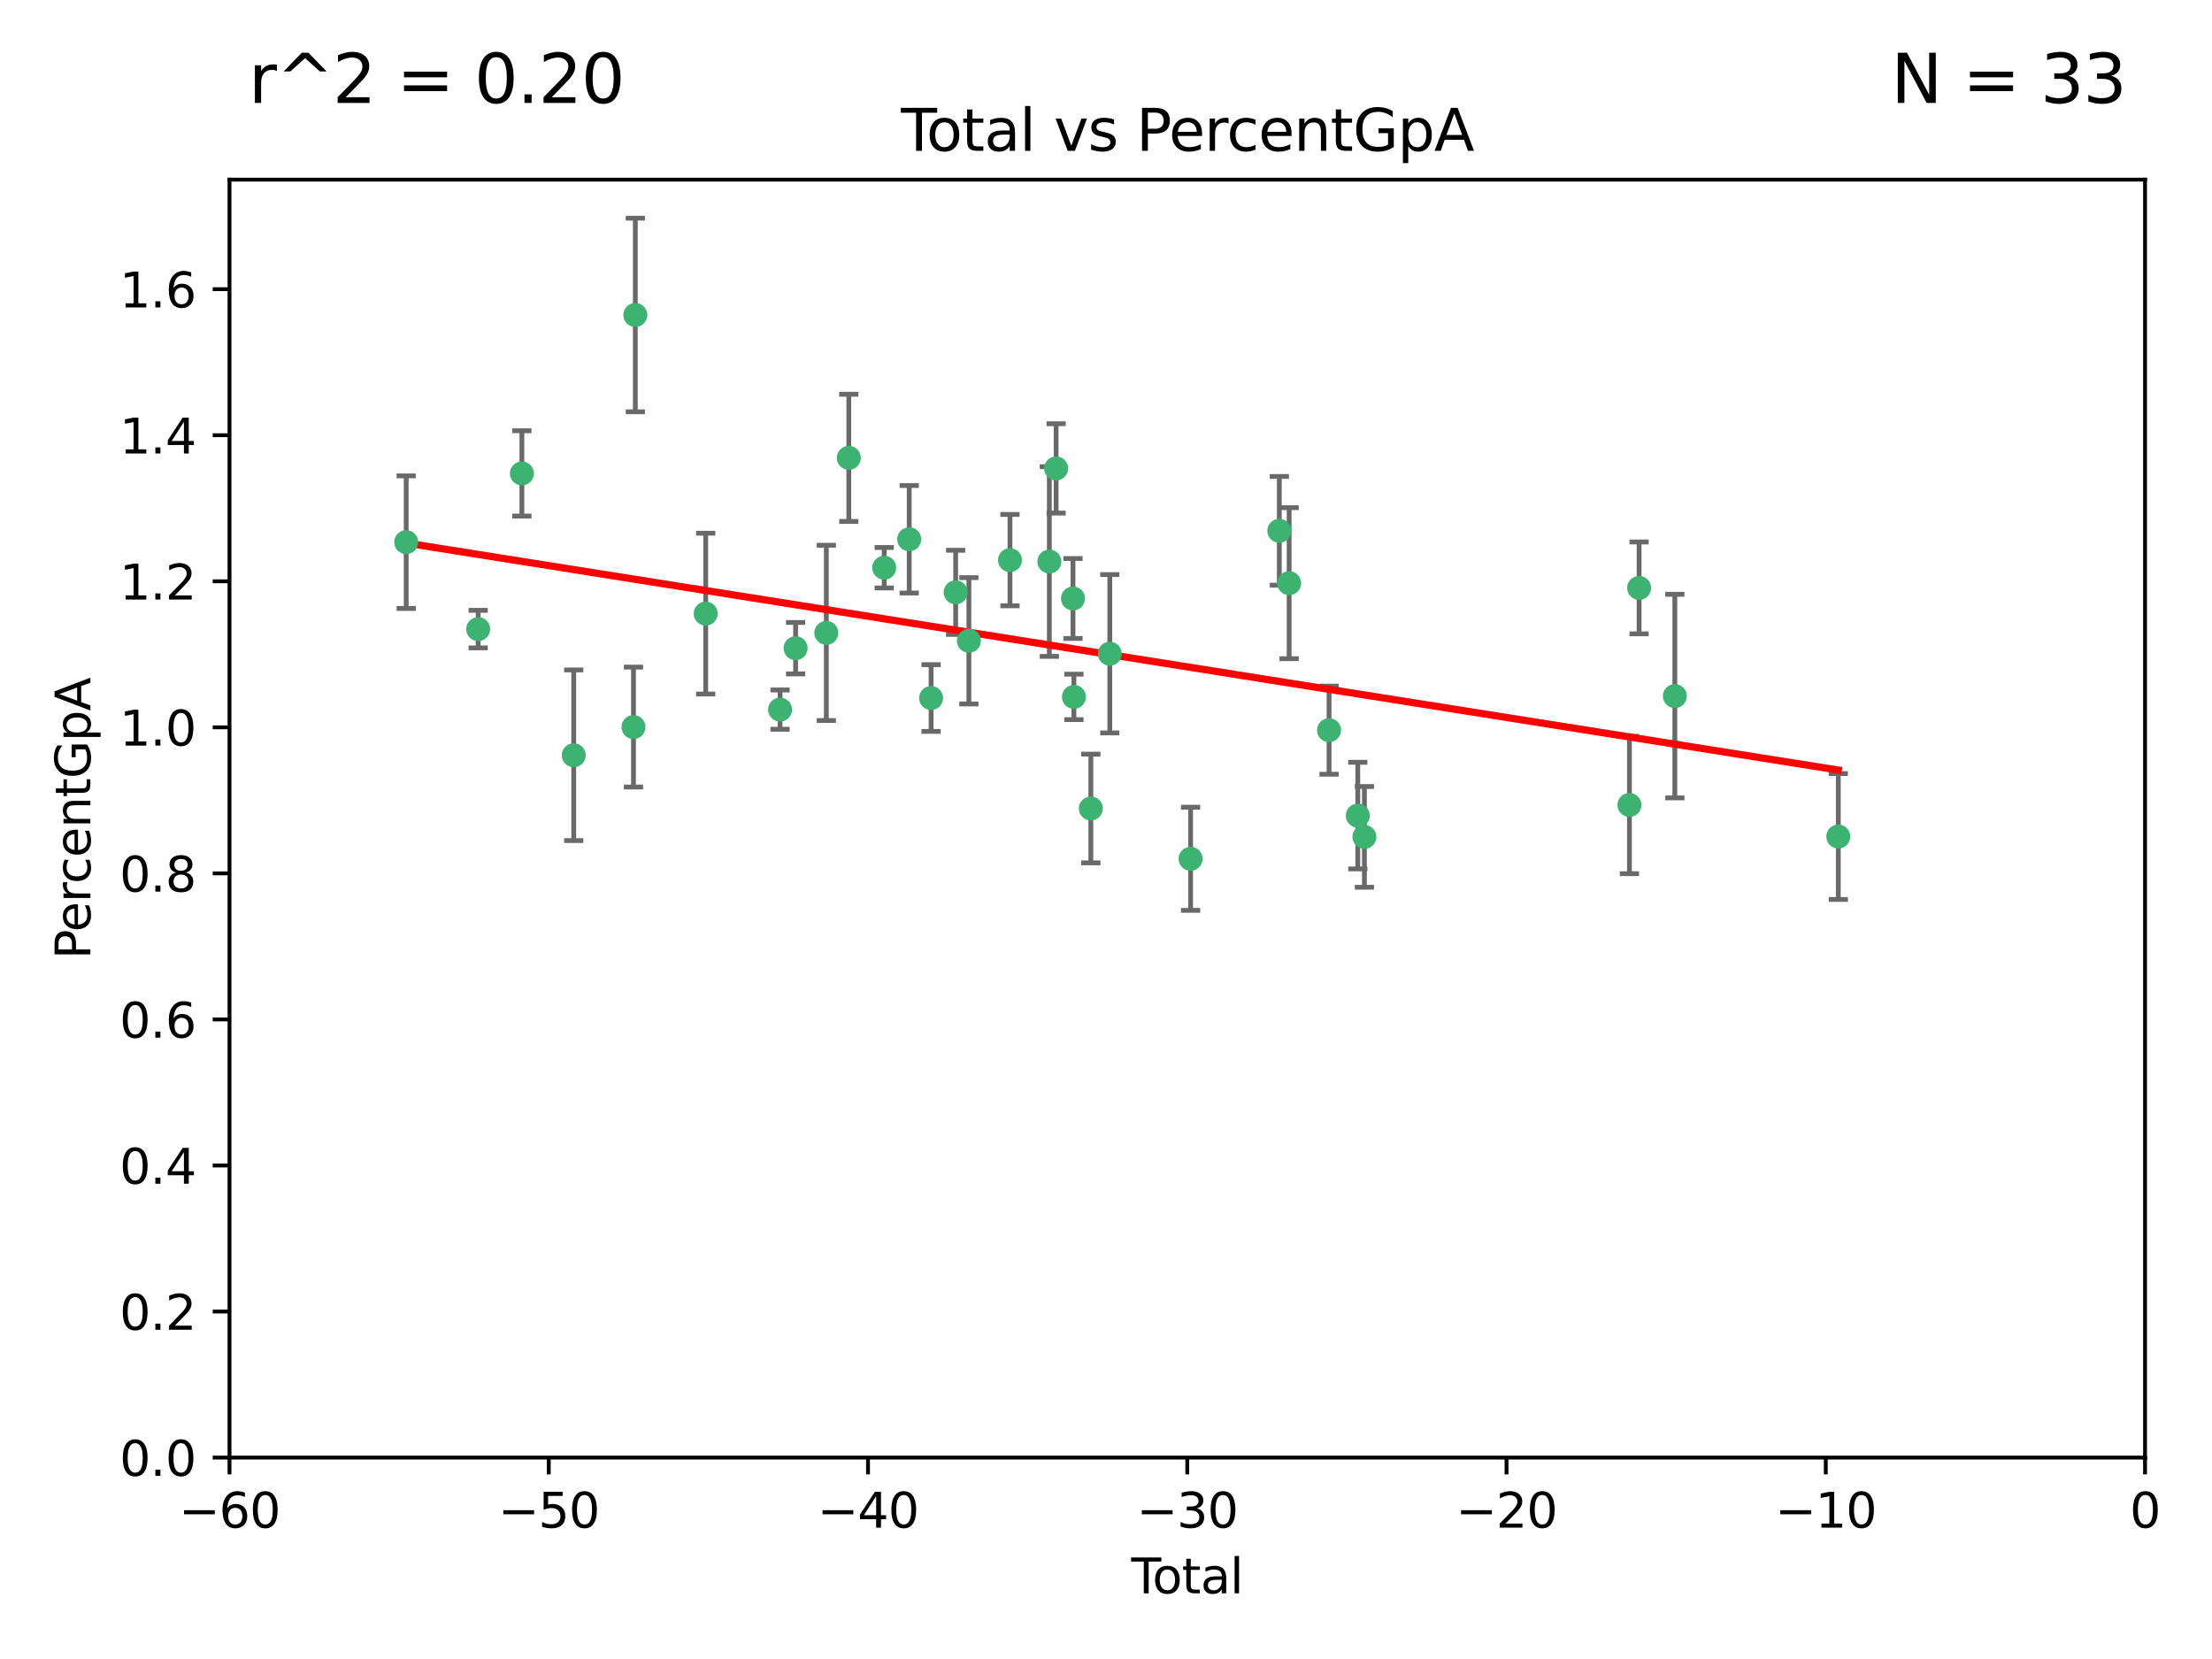 <?xml version="1.0" encoding="utf-8" standalone="no"?>
<!DOCTYPE svg PUBLIC "-//W3C//DTD SVG 1.1//EN"
  "http://www.w3.org/Graphics/SVG/1.1/DTD/svg11.dtd">
<svg xmlns:xlink="http://www.w3.org/1999/xlink" width="460.8pt" height="345.6pt" viewBox="0 0 460.8 345.6" xmlns="http://www.w3.org/2000/svg" version="1.1">
 <defs>
  <style type="text/css">*{stroke-linejoin: round; stroke-linecap: butt}</style>
 </defs>
 <g id="figure_1">
  <g id="patch_1">
   <path d="M 0 345.6 
L 460.8 345.6 
L 460.8 0 
L 0 0 
z
" style="fill: #ffffff"/>
  </g>
  <g id="axes_1">
   <g id="patch_2">
    <path d="M 47.81 303.64 
L 446.85 303.64 
L 446.85 37.422 
L 47.81 37.422 
z
" style="fill: #ffffff"/>
   </g>
   <g id="PathCollection_1">
    <defs>
     <path id="md35a9ef515" d="M 0 1.118 
C 0.297 1.118 0.581 1 0.791 0.791 
C 1 0.581 1.118 0.297 1.118 0 
C 1.118 -0.297 1 -0.581 0.791 -0.791 
C 0.581 -1 0.297 -1.118 0 -1.118 
C -0.297 -1.118 -0.581 -1 -0.791 -0.791 
C -1 -0.581 -1.118 -0.297 -1.118 0 
C -1.118 0.297 -1 0.581 -0.791 0.791 
C -0.581 1 -0.297 1.118 0 1.118 
z
" style="stroke: #3cb371"/>
    </defs>
    <g clip-path="url(#p5338dacb6e)">
     <use xlink:href="#md35a9ef515" x="84.617" y="112.942" style="fill: #3cb371; stroke: #3cb371"/>
     <use xlink:href="#md35a9ef515" x="99.609" y="131.055" style="fill: #3cb371; stroke: #3cb371"/>
     <use xlink:href="#md35a9ef515" x="108.719" y="98.62" style="fill: #3cb371; stroke: #3cb371"/>
     <use xlink:href="#md35a9ef515" x="119.519" y="157.336" style="fill: #3cb371; stroke: #3cb371"/>
     <use xlink:href="#md35a9ef515" x="131.967" y="151.463" style="fill: #3cb371; stroke: #3cb371"/>
     <use xlink:href="#md35a9ef515" x="132.351" y="65.615" style="fill: #3cb371; stroke: #3cb371"/>
     <use xlink:href="#md35a9ef515" x="147.011" y="127.827" style="fill: #3cb371; stroke: #3cb371"/>
     <use xlink:href="#md35a9ef515" x="162.501" y="147.824" style="fill: #3cb371; stroke: #3cb371"/>
     <use xlink:href="#md35a9ef515" x="165.737" y="135.027" style="fill: #3cb371; stroke: #3cb371"/>
     <use xlink:href="#md35a9ef515" x="172.138" y="131.841" style="fill: #3cb371; stroke: #3cb371"/>
     <use xlink:href="#md35a9ef515" x="176.821" y="95.379" style="fill: #3cb371; stroke: #3cb371"/>
     <use xlink:href="#md35a9ef515" x="184.2" y="118.263" style="fill: #3cb371; stroke: #3cb371"/>
     <use xlink:href="#md35a9ef515" x="189.405" y="112.342" style="fill: #3cb371; stroke: #3cb371"/>
     <use xlink:href="#md35a9ef515" x="193.963" y="145.415" style="fill: #3cb371; stroke: #3cb371"/>
     <use xlink:href="#md35a9ef515" x="199.081" y="123.393" style="fill: #3cb371; stroke: #3cb371"/>
     <use xlink:href="#md35a9ef515" x="201.837" y="133.489" style="fill: #3cb371; stroke: #3cb371"/>
     <use xlink:href="#md35a9ef515" x="210.397" y="116.68" style="fill: #3cb371; stroke: #3cb371"/>
     <use xlink:href="#md35a9ef515" x="218.597" y="116.981" style="fill: #3cb371; stroke: #3cb371"/>
     <use xlink:href="#md35a9ef515" x="220.007" y="97.58" style="fill: #3cb371; stroke: #3cb371"/>
     <use xlink:href="#md35a9ef515" x="223.525" y="124.676" style="fill: #3cb371; stroke: #3cb371"/>
     <use xlink:href="#md35a9ef515" x="223.717" y="145.177" style="fill: #3cb371; stroke: #3cb371"/>
     <use xlink:href="#md35a9ef515" x="227.243" y="168.424" style="fill: #3cb371; stroke: #3cb371"/>
     <use xlink:href="#md35a9ef515" x="231.191" y="136.185" style="fill: #3cb371; stroke: #3cb371"/>
     <use xlink:href="#md35a9ef515" x="248.025" y="178.902" style="fill: #3cb371; stroke: #3cb371"/>
     <use xlink:href="#md35a9ef515" x="266.505" y="110.578" style="fill: #3cb371; stroke: #3cb371"/>
     <use xlink:href="#md35a9ef515" x="268.551" y="121.483" style="fill: #3cb371; stroke: #3cb371"/>
     <use xlink:href="#md35a9ef515" x="276.866" y="152.109" style="fill: #3cb371; stroke: #3cb371"/>
     <use xlink:href="#md35a9ef515" x="282.852" y="169.904" style="fill: #3cb371; stroke: #3cb371"/>
     <use xlink:href="#md35a9ef515" x="284.233" y="174.337" style="fill: #3cb371; stroke: #3cb371"/>
     <use xlink:href="#md35a9ef515" x="339.441" y="167.694" style="fill: #3cb371; stroke: #3cb371"/>
     <use xlink:href="#md35a9ef515" x="341.455" y="122.472" style="fill: #3cb371; stroke: #3cb371"/>
     <use xlink:href="#md35a9ef515" x="348.901" y="145.01" style="fill: #3cb371; stroke: #3cb371"/>
     <use xlink:href="#md35a9ef515" x="382.95" y="174.262" style="fill: #3cb371; stroke: #3cb371"/>
    </g>
   </g>
   <g id="matplotlib.axis_1">
    <g id="xtick_1">
     <g id="line2d_1">
      <defs>
       <path id="md42a0ac3eb" d="M 0 0 
L 0 3.5 
" style="stroke: #000000; stroke-width: 0.8"/>
      </defs>
      <g>
       <use xlink:href="#md42a0ac3eb" x="47.81" y="303.64" style="stroke: #000000; stroke-width: 0.8"/>
      </g>
     </g>
     <g id="text_1">
      <!-- −60 -->
      <g transform="translate(37.258 318.238)scale(0.1 -0.1)">
       <defs>
        <path id="DejaVuSans-2212" d="M 678 2272 
L 4684 2272 
L 4684 1741 
L 678 1741 
L 678 2272 
z
" transform="scale(0.016)"/>
        <path id="DejaVuSans-36" d="M 2113 2584 
Q 1688 2584 1439 2293 
Q 1191 2003 1191 1497 
Q 1191 994 1439 701 
Q 1688 409 2113 409 
Q 2538 409 2786 701 
Q 3034 994 3034 1497 
Q 3034 2003 2786 2293 
Q 2538 2584 2113 2584 
z
M 3366 4563 
L 3366 3988 
Q 3128 4100 2886 4159 
Q 2644 4219 2406 4219 
Q 1781 4219 1451 3797 
Q 1122 3375 1075 2522 
Q 1259 2794 1537 2939 
Q 1816 3084 2150 3084 
Q 2853 3084 3261 2657 
Q 3669 2231 3669 1497 
Q 3669 778 3244 343 
Q 2819 -91 2113 -91 
Q 1303 -91 875 529 
Q 447 1150 447 2328 
Q 447 3434 972 4092 
Q 1497 4750 2381 4750 
Q 2619 4750 2861 4703 
Q 3103 4656 3366 4563 
z
" transform="scale(0.016)"/>
        <path id="DejaVuSans-30" d="M 2034 4250 
Q 1547 4250 1301 3770 
Q 1056 3291 1056 2328 
Q 1056 1369 1301 889 
Q 1547 409 2034 409 
Q 2525 409 2770 889 
Q 3016 1369 3016 2328 
Q 3016 3291 2770 3770 
Q 2525 4250 2034 4250 
z
M 2034 4750 
Q 2819 4750 3233 4129 
Q 3647 3509 3647 2328 
Q 3647 1150 3233 529 
Q 2819 -91 2034 -91 
Q 1250 -91 836 529 
Q 422 1150 422 2328 
Q 422 3509 836 4129 
Q 1250 4750 2034 4750 
z
" transform="scale(0.016)"/>
       </defs>
       <use xlink:href="#DejaVuSans-2212"/>
       <use xlink:href="#DejaVuSans-36" x="83.789"/>
       <use xlink:href="#DejaVuSans-30" x="147.412"/>
      </g>
     </g>
    </g>
    <g id="xtick_2">
     <g id="line2d_2">
      <g>
       <use xlink:href="#md42a0ac3eb" x="114.317" y="303.64" style="stroke: #000000; stroke-width: 0.8"/>
      </g>
     </g>
     <g id="text_2">
      <!-- −50 -->
      <g transform="translate(103.764 318.238)scale(0.1 -0.1)">
       <defs>
        <path id="DejaVuSans-35" d="M 691 4666 
L 3169 4666 
L 3169 4134 
L 1269 4134 
L 1269 2991 
Q 1406 3038 1543 3061 
Q 1681 3084 1819 3084 
Q 2600 3084 3056 2656 
Q 3513 2228 3513 1497 
Q 3513 744 3044 326 
Q 2575 -91 1722 -91 
Q 1428 -91 1123 -41 
Q 819 9 494 109 
L 494 744 
Q 775 591 1075 516 
Q 1375 441 1709 441 
Q 2250 441 2565 725 
Q 2881 1009 2881 1497 
Q 2881 1984 2565 2268 
Q 2250 2553 1709 2553 
Q 1456 2553 1204 2497 
Q 953 2441 691 2322 
L 691 4666 
z
" transform="scale(0.016)"/>
       </defs>
       <use xlink:href="#DejaVuSans-2212"/>
       <use xlink:href="#DejaVuSans-35" x="83.789"/>
       <use xlink:href="#DejaVuSans-30" x="147.412"/>
      </g>
     </g>
    </g>
    <g id="xtick_3">
     <g id="line2d_3">
      <g>
       <use xlink:href="#md42a0ac3eb" x="180.823" y="303.64" style="stroke: #000000; stroke-width: 0.8"/>
      </g>
     </g>
     <g id="text_3">
      <!-- −40 -->
      <g transform="translate(170.271 318.238)scale(0.1 -0.1)">
       <defs>
        <path id="DejaVuSans-34" d="M 2419 4116 
L 825 1625 
L 2419 1625 
L 2419 4116 
z
M 2253 4666 
L 3047 4666 
L 3047 1625 
L 3713 1625 
L 3713 1100 
L 3047 1100 
L 3047 0 
L 2419 0 
L 2419 1100 
L 313 1100 
L 313 1709 
L 2253 4666 
z
" transform="scale(0.016)"/>
       </defs>
       <use xlink:href="#DejaVuSans-2212"/>
       <use xlink:href="#DejaVuSans-34" x="83.789"/>
       <use xlink:href="#DejaVuSans-30" x="147.412"/>
      </g>
     </g>
    </g>
    <g id="xtick_4">
     <g id="line2d_4">
      <g>
       <use xlink:href="#md42a0ac3eb" x="247.33" y="303.64" style="stroke: #000000; stroke-width: 0.8"/>
      </g>
     </g>
     <g id="text_4">
      <!-- −30 -->
      <g transform="translate(236.778 318.238)scale(0.1 -0.1)">
       <defs>
        <path id="DejaVuSans-33" d="M 2597 2516 
Q 3050 2419 3304 2112 
Q 3559 1806 3559 1356 
Q 3559 666 3084 287 
Q 2609 -91 1734 -91 
Q 1441 -91 1130 -33 
Q 819 25 488 141 
L 488 750 
Q 750 597 1062 519 
Q 1375 441 1716 441 
Q 2309 441 2620 675 
Q 2931 909 2931 1356 
Q 2931 1769 2642 2001 
Q 2353 2234 1838 2234 
L 1294 2234 
L 1294 2753 
L 1863 2753 
Q 2328 2753 2575 2939 
Q 2822 3125 2822 3475 
Q 2822 3834 2567 4026 
Q 2313 4219 1838 4219 
Q 1578 4219 1281 4162 
Q 984 4106 628 3988 
L 628 4550 
Q 988 4650 1302 4700 
Q 1616 4750 1894 4750 
Q 2613 4750 3031 4423 
Q 3450 4097 3450 3541 
Q 3450 3153 3228 2886 
Q 3006 2619 2597 2516 
z
" transform="scale(0.016)"/>
       </defs>
       <use xlink:href="#DejaVuSans-2212"/>
       <use xlink:href="#DejaVuSans-33" x="83.789"/>
       <use xlink:href="#DejaVuSans-30" x="147.412"/>
      </g>
     </g>
    </g>
    <g id="xtick_5">
     <g id="line2d_5">
      <g>
       <use xlink:href="#md42a0ac3eb" x="313.837" y="303.64" style="stroke: #000000; stroke-width: 0.8"/>
      </g>
     </g>
     <g id="text_5">
      <!-- −20 -->
      <g transform="translate(303.284 318.238)scale(0.1 -0.1)">
       <defs>
        <path id="DejaVuSans-32" d="M 1228 531 
L 3431 531 
L 3431 0 
L 469 0 
L 469 531 
Q 828 903 1448 1529 
Q 2069 2156 2228 2338 
Q 2531 2678 2651 2914 
Q 2772 3150 2772 3378 
Q 2772 3750 2511 3984 
Q 2250 4219 1831 4219 
Q 1534 4219 1204 4116 
Q 875 4013 500 3803 
L 500 4441 
Q 881 4594 1212 4672 
Q 1544 4750 1819 4750 
Q 2544 4750 2975 4387 
Q 3406 4025 3406 3419 
Q 3406 3131 3298 2873 
Q 3191 2616 2906 2266 
Q 2828 2175 2409 1742 
Q 1991 1309 1228 531 
z
" transform="scale(0.016)"/>
       </defs>
       <use xlink:href="#DejaVuSans-2212"/>
       <use xlink:href="#DejaVuSans-32" x="83.789"/>
       <use xlink:href="#DejaVuSans-30" x="147.412"/>
      </g>
     </g>
    </g>
    <g id="xtick_6">
     <g id="line2d_6">
      <g>
       <use xlink:href="#md42a0ac3eb" x="380.343" y="303.64" style="stroke: #000000; stroke-width: 0.8"/>
      </g>
     </g>
     <g id="text_6">
      <!-- −10 -->
      <g transform="translate(369.791 318.238)scale(0.1 -0.1)">
       <defs>
        <path id="DejaVuSans-31" d="M 794 531 
L 1825 531 
L 1825 4091 
L 703 3866 
L 703 4441 
L 1819 4666 
L 2450 4666 
L 2450 531 
L 3481 531 
L 3481 0 
L 794 0 
L 794 531 
z
" transform="scale(0.016)"/>
       </defs>
       <use xlink:href="#DejaVuSans-2212"/>
       <use xlink:href="#DejaVuSans-31" x="83.789"/>
       <use xlink:href="#DejaVuSans-30" x="147.412"/>
      </g>
     </g>
    </g>
    <g id="xtick_7">
     <g id="line2d_7">
      <g>
       <use xlink:href="#md42a0ac3eb" x="446.85" y="303.64" style="stroke: #000000; stroke-width: 0.8"/>
      </g>
     </g>
     <g id="text_7">
      <!-- 0 -->
      <g transform="translate(443.669 318.238)scale(0.1 -0.1)">
       <use xlink:href="#DejaVuSans-30"/>
      </g>
     </g>
    </g>
    <g id="text_8">
     <!-- Total -->
     <g transform="translate(235.653 331.917)scale(0.1 -0.1)">
      <defs>
       <path id="DejaVuSans-54" d="M -19 4666 
L 3928 4666 
L 3928 4134 
L 2272 4134 
L 2272 0 
L 1638 0 
L 1638 4134 
L -19 4134 
L -19 4666 
z
" transform="scale(0.016)"/>
       <path id="DejaVuSans-6f" d="M 1959 3097 
Q 1497 3097 1228 2736 
Q 959 2375 959 1747 
Q 959 1119 1226 758 
Q 1494 397 1959 397 
Q 2419 397 2687 759 
Q 2956 1122 2956 1747 
Q 2956 2369 2687 2733 
Q 2419 3097 1959 3097 
z
M 1959 3584 
Q 2709 3584 3137 3096 
Q 3566 2609 3566 1747 
Q 3566 888 3137 398 
Q 2709 -91 1959 -91 
Q 1206 -91 779 398 
Q 353 888 353 1747 
Q 353 2609 779 3096 
Q 1206 3584 1959 3584 
z
" transform="scale(0.016)"/>
       <path id="DejaVuSans-74" d="M 1172 4494 
L 1172 3500 
L 2356 3500 
L 2356 3053 
L 1172 3053 
L 1172 1153 
Q 1172 725 1289 603 
Q 1406 481 1766 481 
L 2356 481 
L 2356 0 
L 1766 0 
Q 1100 0 847 248 
Q 594 497 594 1153 
L 594 3053 
L 172 3053 
L 172 3500 
L 594 3500 
L 594 4494 
L 1172 4494 
z
" transform="scale(0.016)"/>
       <path id="DejaVuSans-61" d="M 2194 1759 
Q 1497 1759 1228 1600 
Q 959 1441 959 1056 
Q 959 750 1161 570 
Q 1363 391 1709 391 
Q 2188 391 2477 730 
Q 2766 1069 2766 1631 
L 2766 1759 
L 2194 1759 
z
M 3341 1997 
L 3341 0 
L 2766 0 
L 2766 531 
Q 2569 213 2275 61 
Q 1981 -91 1556 -91 
Q 1019 -91 701 211 
Q 384 513 384 1019 
Q 384 1609 779 1909 
Q 1175 2209 1959 2209 
L 2766 2209 
L 2766 2266 
Q 2766 2663 2505 2880 
Q 2244 3097 1772 3097 
Q 1472 3097 1187 3025 
Q 903 2953 641 2809 
L 641 3341 
Q 956 3463 1253 3523 
Q 1550 3584 1831 3584 
Q 2591 3584 2966 3190 
Q 3341 2797 3341 1997 
z
" transform="scale(0.016)"/>
       <path id="DejaVuSans-6c" d="M 603 4863 
L 1178 4863 
L 1178 0 
L 603 0 
L 603 4863 
z
" transform="scale(0.016)"/>
      </defs>
      <use xlink:href="#DejaVuSans-54"/>
      <use xlink:href="#DejaVuSans-6f" x="44.084"/>
      <use xlink:href="#DejaVuSans-74" x="105.266"/>
      <use xlink:href="#DejaVuSans-61" x="144.475"/>
      <use xlink:href="#DejaVuSans-6c" x="205.754"/>
     </g>
    </g>
   </g>
   <g id="matplotlib.axis_2">
    <g id="ytick_1">
     <g id="line2d_8">
      <defs>
       <path id="m7f7dbcb868" d="M 0 0 
L -3.5 0 
" style="stroke: #000000; stroke-width: 0.8"/>
      </defs>
      <g>
       <use xlink:href="#m7f7dbcb868" x="47.81" y="303.64" style="stroke: #000000; stroke-width: 0.8"/>
      </g>
     </g>
     <g id="text_9">
      <!-- 0.0 -->
      <g transform="translate(24.907 307.439)scale(0.1 -0.1)">
       <defs>
        <path id="DejaVuSans-2e" d="M 684 794 
L 1344 794 
L 1344 0 
L 684 0 
L 684 794 
z
" transform="scale(0.016)"/>
       </defs>
       <use xlink:href="#DejaVuSans-30"/>
       <use xlink:href="#DejaVuSans-2e" x="63.623"/>
       <use xlink:href="#DejaVuSans-30" x="95.41"/>
      </g>
     </g>
    </g>
    <g id="ytick_2">
     <g id="line2d_9">
      <g>
       <use xlink:href="#m7f7dbcb868" x="47.81" y="273.215" style="stroke: #000000; stroke-width: 0.8"/>
      </g>
     </g>
     <g id="text_10">
      <!-- 0.2 -->
      <g transform="translate(24.907 277.014)scale(0.1 -0.1)">
       <use xlink:href="#DejaVuSans-30"/>
       <use xlink:href="#DejaVuSans-2e" x="63.623"/>
       <use xlink:href="#DejaVuSans-32" x="95.41"/>
      </g>
     </g>
    </g>
    <g id="ytick_3">
     <g id="line2d_10">
      <g>
       <use xlink:href="#m7f7dbcb868" x="47.81" y="242.79" style="stroke: #000000; stroke-width: 0.8"/>
      </g>
     </g>
     <g id="text_11">
      <!-- 0.4 -->
      <g transform="translate(24.907 246.589)scale(0.1 -0.1)">
       <use xlink:href="#DejaVuSans-30"/>
       <use xlink:href="#DejaVuSans-2e" x="63.623"/>
       <use xlink:href="#DejaVuSans-34" x="95.41"/>
      </g>
     </g>
    </g>
    <g id="ytick_4">
     <g id="line2d_11">
      <g>
       <use xlink:href="#m7f7dbcb868" x="47.81" y="212.365" style="stroke: #000000; stroke-width: 0.8"/>
      </g>
     </g>
     <g id="text_12">
      <!-- 0.6 -->
      <g transform="translate(24.907 216.164)scale(0.1 -0.1)">
       <use xlink:href="#DejaVuSans-30"/>
       <use xlink:href="#DejaVuSans-2e" x="63.623"/>
       <use xlink:href="#DejaVuSans-36" x="95.41"/>
      </g>
     </g>
    </g>
    <g id="ytick_5">
     <g id="line2d_12">
      <g>
       <use xlink:href="#m7f7dbcb868" x="47.81" y="181.94" style="stroke: #000000; stroke-width: 0.8"/>
      </g>
     </g>
     <g id="text_13">
      <!-- 0.8 -->
      <g transform="translate(24.907 185.739)scale(0.1 -0.1)">
       <defs>
        <path id="DejaVuSans-38" d="M 2034 2216 
Q 1584 2216 1326 1975 
Q 1069 1734 1069 1313 
Q 1069 891 1326 650 
Q 1584 409 2034 409 
Q 2484 409 2743 651 
Q 3003 894 3003 1313 
Q 3003 1734 2745 1975 
Q 2488 2216 2034 2216 
z
M 1403 2484 
Q 997 2584 770 2862 
Q 544 3141 544 3541 
Q 544 4100 942 4425 
Q 1341 4750 2034 4750 
Q 2731 4750 3128 4425 
Q 3525 4100 3525 3541 
Q 3525 3141 3298 2862 
Q 3072 2584 2669 2484 
Q 3125 2378 3379 2068 
Q 3634 1759 3634 1313 
Q 3634 634 3220 271 
Q 2806 -91 2034 -91 
Q 1263 -91 848 271 
Q 434 634 434 1313 
Q 434 1759 690 2068 
Q 947 2378 1403 2484 
z
M 1172 3481 
Q 1172 3119 1398 2916 
Q 1625 2713 2034 2713 
Q 2441 2713 2670 2916 
Q 2900 3119 2900 3481 
Q 2900 3844 2670 4047 
Q 2441 4250 2034 4250 
Q 1625 4250 1398 4047 
Q 1172 3844 1172 3481 
z
" transform="scale(0.016)"/>
       </defs>
       <use xlink:href="#DejaVuSans-30"/>
       <use xlink:href="#DejaVuSans-2e" x="63.623"/>
       <use xlink:href="#DejaVuSans-38" x="95.41"/>
      </g>
     </g>
    </g>
    <g id="ytick_6">
     <g id="line2d_13">
      <g>
       <use xlink:href="#m7f7dbcb868" x="47.81" y="151.515" style="stroke: #000000; stroke-width: 0.8"/>
      </g>
     </g>
     <g id="text_14">
      <!-- 1.0 -->
      <g transform="translate(24.907 155.315)scale(0.1 -0.1)">
       <use xlink:href="#DejaVuSans-31"/>
       <use xlink:href="#DejaVuSans-2e" x="63.623"/>
       <use xlink:href="#DejaVuSans-30" x="95.41"/>
      </g>
     </g>
    </g>
    <g id="ytick_7">
     <g id="line2d_14">
      <g>
       <use xlink:href="#m7f7dbcb868" x="47.81" y="121.09" style="stroke: #000000; stroke-width: 0.8"/>
      </g>
     </g>
     <g id="text_15">
      <!-- 1.2 -->
      <g transform="translate(24.907 124.89)scale(0.1 -0.1)">
       <use xlink:href="#DejaVuSans-31"/>
       <use xlink:href="#DejaVuSans-2e" x="63.623"/>
       <use xlink:href="#DejaVuSans-32" x="95.41"/>
      </g>
     </g>
    </g>
    <g id="ytick_8">
     <g id="line2d_15">
      <g>
       <use xlink:href="#m7f7dbcb868" x="47.81" y="90.665" style="stroke: #000000; stroke-width: 0.8"/>
      </g>
     </g>
     <g id="text_16">
      <!-- 1.4 -->
      <g transform="translate(24.907 94.465)scale(0.1 -0.1)">
       <use xlink:href="#DejaVuSans-31"/>
       <use xlink:href="#DejaVuSans-2e" x="63.623"/>
       <use xlink:href="#DejaVuSans-34" x="95.41"/>
      </g>
     </g>
    </g>
    <g id="ytick_9">
     <g id="line2d_16">
      <g>
       <use xlink:href="#m7f7dbcb868" x="47.81" y="60.241" style="stroke: #000000; stroke-width: 0.8"/>
      </g>
     </g>
     <g id="text_17">
      <!-- 1.6 -->
      <g transform="translate(24.907 64.04)scale(0.1 -0.1)">
       <use xlink:href="#DejaVuSans-31"/>
       <use xlink:href="#DejaVuSans-2e" x="63.623"/>
       <use xlink:href="#DejaVuSans-36" x="95.41"/>
      </g>
     </g>
    </g>
    <g id="text_18">
     <!-- PercentGpA -->
     <g transform="translate(18.827 199.807)rotate(-90)scale(0.1 -0.1)">
      <defs>
       <path id="DejaVuSans-50" d="M 1259 4147 
L 1259 2394 
L 2053 2394 
Q 2494 2394 2734 2622 
Q 2975 2850 2975 3272 
Q 2975 3691 2734 3919 
Q 2494 4147 2053 4147 
L 1259 4147 
z
M 628 4666 
L 2053 4666 
Q 2838 4666 3239 4311 
Q 3641 3956 3641 3272 
Q 3641 2581 3239 2228 
Q 2838 1875 2053 1875 
L 1259 1875 
L 1259 0 
L 628 0 
L 628 4666 
z
" transform="scale(0.016)"/>
       <path id="DejaVuSans-65" d="M 3597 1894 
L 3597 1613 
L 953 1613 
Q 991 1019 1311 708 
Q 1631 397 2203 397 
Q 2534 397 2845 478 
Q 3156 559 3463 722 
L 3463 178 
Q 3153 47 2828 -22 
Q 2503 -91 2169 -91 
Q 1331 -91 842 396 
Q 353 884 353 1716 
Q 353 2575 817 3079 
Q 1281 3584 2069 3584 
Q 2775 3584 3186 3129 
Q 3597 2675 3597 1894 
z
M 3022 2063 
Q 3016 2534 2758 2815 
Q 2500 3097 2075 3097 
Q 1594 3097 1305 2825 
Q 1016 2553 972 2059 
L 3022 2063 
z
" transform="scale(0.016)"/>
       <path id="DejaVuSans-72" d="M 2631 2963 
Q 2534 3019 2420 3045 
Q 2306 3072 2169 3072 
Q 1681 3072 1420 2755 
Q 1159 2438 1159 1844 
L 1159 0 
L 581 0 
L 581 3500 
L 1159 3500 
L 1159 2956 
Q 1341 3275 1631 3429 
Q 1922 3584 2338 3584 
Q 2397 3584 2469 3576 
Q 2541 3569 2628 3553 
L 2631 2963 
z
" transform="scale(0.016)"/>
       <path id="DejaVuSans-63" d="M 3122 3366 
L 3122 2828 
Q 2878 2963 2633 3030 
Q 2388 3097 2138 3097 
Q 1578 3097 1268 2742 
Q 959 2388 959 1747 
Q 959 1106 1268 751 
Q 1578 397 2138 397 
Q 2388 397 2633 464 
Q 2878 531 3122 666 
L 3122 134 
Q 2881 22 2623 -34 
Q 2366 -91 2075 -91 
Q 1284 -91 818 406 
Q 353 903 353 1747 
Q 353 2603 823 3093 
Q 1294 3584 2113 3584 
Q 2378 3584 2631 3529 
Q 2884 3475 3122 3366 
z
" transform="scale(0.016)"/>
       <path id="DejaVuSans-6e" d="M 3513 2113 
L 3513 0 
L 2938 0 
L 2938 2094 
Q 2938 2591 2744 2837 
Q 2550 3084 2163 3084 
Q 1697 3084 1428 2787 
Q 1159 2491 1159 1978 
L 1159 0 
L 581 0 
L 581 3500 
L 1159 3500 
L 1159 2956 
Q 1366 3272 1645 3428 
Q 1925 3584 2291 3584 
Q 2894 3584 3203 3211 
Q 3513 2838 3513 2113 
z
" transform="scale(0.016)"/>
       <path id="DejaVuSans-47" d="M 3809 666 
L 3809 1919 
L 2778 1919 
L 2778 2438 
L 4434 2438 
L 4434 434 
Q 4069 175 3628 42 
Q 3188 -91 2688 -91 
Q 1594 -91 976 548 
Q 359 1188 359 2328 
Q 359 3472 976 4111 
Q 1594 4750 2688 4750 
Q 3144 4750 3555 4637 
Q 3966 4525 4313 4306 
L 4313 3634 
Q 3963 3931 3569 4081 
Q 3175 4231 2741 4231 
Q 1884 4231 1454 3753 
Q 1025 3275 1025 2328 
Q 1025 1384 1454 906 
Q 1884 428 2741 428 
Q 3075 428 3337 486 
Q 3600 544 3809 666 
z
" transform="scale(0.016)"/>
       <path id="DejaVuSans-70" d="M 1159 525 
L 1159 -1331 
L 581 -1331 
L 581 3500 
L 1159 3500 
L 1159 2969 
Q 1341 3281 1617 3432 
Q 1894 3584 2278 3584 
Q 2916 3584 3314 3078 
Q 3713 2572 3713 1747 
Q 3713 922 3314 415 
Q 2916 -91 2278 -91 
Q 1894 -91 1617 61 
Q 1341 213 1159 525 
z
M 3116 1747 
Q 3116 2381 2855 2742 
Q 2594 3103 2138 3103 
Q 1681 3103 1420 2742 
Q 1159 2381 1159 1747 
Q 1159 1113 1420 752 
Q 1681 391 2138 391 
Q 2594 391 2855 752 
Q 3116 1113 3116 1747 
z
" transform="scale(0.016)"/>
       <path id="DejaVuSans-41" d="M 2188 4044 
L 1331 1722 
L 3047 1722 
L 2188 4044 
z
M 1831 4666 
L 2547 4666 
L 4325 0 
L 3669 0 
L 3244 1197 
L 1141 1197 
L 716 0 
L 50 0 
L 1831 4666 
z
" transform="scale(0.016)"/>
      </defs>
      <use xlink:href="#DejaVuSans-50"/>
      <use xlink:href="#DejaVuSans-65" x="56.678"/>
      <use xlink:href="#DejaVuSans-72" x="118.201"/>
      <use xlink:href="#DejaVuSans-63" x="157.064"/>
      <use xlink:href="#DejaVuSans-65" x="212.045"/>
      <use xlink:href="#DejaVuSans-6e" x="273.568"/>
      <use xlink:href="#DejaVuSans-74" x="336.947"/>
      <use xlink:href="#DejaVuSans-47" x="376.156"/>
      <use xlink:href="#DejaVuSans-70" x="453.646"/>
      <use xlink:href="#DejaVuSans-41" x="517.123"/>
     </g>
    </g>
   </g>
   <g id="LineCollection_1">
    <path d="M 84.617 126.749 
L 84.617 99.136 
" clip-path="url(#p5338dacb6e)" style="fill: none; stroke: #696969"/>
    <path d="M 99.609 134.965 
L 99.609 127.145 
" clip-path="url(#p5338dacb6e)" style="fill: none; stroke: #696969"/>
    <path d="M 108.719 107.507 
L 108.719 89.732 
" clip-path="url(#p5338dacb6e)" style="fill: none; stroke: #696969"/>
    <path d="M 119.519 175.112 
L 119.519 139.559 
" clip-path="url(#p5338dacb6e)" style="fill: none; stroke: #696969"/>
    <path d="M 131.967 163.951 
L 131.967 138.975 
" clip-path="url(#p5338dacb6e)" style="fill: none; stroke: #696969"/>
    <path d="M 132.351 85.786 
L 132.351 45.445 
" clip-path="url(#p5338dacb6e)" style="fill: none; stroke: #696969"/>
    <path d="M 147.011 144.574 
L 147.011 111.081 
" clip-path="url(#p5338dacb6e)" style="fill: none; stroke: #696969"/>
    <path d="M 162.501 151.915 
L 162.501 143.733 
" clip-path="url(#p5338dacb6e)" style="fill: none; stroke: #696969"/>
    <path d="M 165.737 140.389 
L 165.737 129.666 
" clip-path="url(#p5338dacb6e)" style="fill: none; stroke: #696969"/>
    <path d="M 172.138 150.099 
L 172.138 113.583 
" clip-path="url(#p5338dacb6e)" style="fill: none; stroke: #696969"/>
    <path d="M 176.821 108.623 
L 176.821 82.135 
" clip-path="url(#p5338dacb6e)" style="fill: none; stroke: #696969"/>
    <path d="M 184.2 122.479 
L 184.2 114.047 
" clip-path="url(#p5338dacb6e)" style="fill: none; stroke: #696969"/>
    <path d="M 189.405 123.537 
L 189.405 101.147 
" clip-path="url(#p5338dacb6e)" style="fill: none; stroke: #696969"/>
    <path d="M 193.963 152.367 
L 193.963 138.462 
" clip-path="url(#p5338dacb6e)" style="fill: none; stroke: #696969"/>
    <path d="M 199.081 132.157 
L 199.081 114.628 
" clip-path="url(#p5338dacb6e)" style="fill: none; stroke: #696969"/>
    <path d="M 201.837 146.643 
L 201.837 120.334 
" clip-path="url(#p5338dacb6e)" style="fill: none; stroke: #696969"/>
    <path d="M 210.397 126.199 
L 210.397 107.162 
" clip-path="url(#p5338dacb6e)" style="fill: none; stroke: #696969"/>
    <path d="M 218.597 136.737 
L 218.597 97.224 
" clip-path="url(#p5338dacb6e)" style="fill: none; stroke: #696969"/>
    <path d="M 220.007 106.886 
L 220.007 88.275 
" clip-path="url(#p5338dacb6e)" style="fill: none; stroke: #696969"/>
    <path d="M 223.525 133.004 
L 223.525 116.348 
" clip-path="url(#p5338dacb6e)" style="fill: none; stroke: #696969"/>
    <path d="M 223.717 149.907 
L 223.717 140.447 
" clip-path="url(#p5338dacb6e)" style="fill: none; stroke: #696969"/>
    <path d="M 227.243 179.748 
L 227.243 157.1 
" clip-path="url(#p5338dacb6e)" style="fill: none; stroke: #696969"/>
    <path d="M 231.191 152.678 
L 231.191 119.692 
" clip-path="url(#p5338dacb6e)" style="fill: none; stroke: #696969"/>
    <path d="M 248.025 189.647 
L 248.025 168.157 
" clip-path="url(#p5338dacb6e)" style="fill: none; stroke: #696969"/>
    <path d="M 266.505 121.904 
L 266.505 99.253 
" clip-path="url(#p5338dacb6e)" style="fill: none; stroke: #696969"/>
    <path d="M 268.551 137.213 
L 268.551 105.753 
" clip-path="url(#p5338dacb6e)" style="fill: none; stroke: #696969"/>
    <path d="M 276.866 161.282 
L 276.866 142.935 
" clip-path="url(#p5338dacb6e)" style="fill: none; stroke: #696969"/>
    <path d="M 282.852 181.011 
L 282.852 158.798 
" clip-path="url(#p5338dacb6e)" style="fill: none; stroke: #696969"/>
    <path d="M 284.233 184.833 
L 284.233 163.841 
" clip-path="url(#p5338dacb6e)" style="fill: none; stroke: #696969"/>
    <path d="M 339.441 182.002 
L 339.441 153.386 
" clip-path="url(#p5338dacb6e)" style="fill: none; stroke: #696969"/>
    <path d="M 341.455 132.041 
L 341.455 112.903 
" clip-path="url(#p5338dacb6e)" style="fill: none; stroke: #696969"/>
    <path d="M 348.901 166.217 
L 348.901 123.803 
" clip-path="url(#p5338dacb6e)" style="fill: none; stroke: #696969"/>
    <path d="M 382.95 187.374 
L 382.95 161.15 
" clip-path="url(#p5338dacb6e)" style="fill: none; stroke: #696969"/>
   </g>
   <g id="line2d_17">
    <defs>
     <path id="m4babb387b7" d="M 2 0 
L -2 -0 
" style="stroke: #696969"/>
    </defs>
    <g clip-path="url(#p5338dacb6e)">
     <use xlink:href="#m4babb387b7" x="84.617" y="126.749" style="fill: #696969; stroke: #696969"/>
     <use xlink:href="#m4babb387b7" x="99.609" y="134.965" style="fill: #696969; stroke: #696969"/>
     <use xlink:href="#m4babb387b7" x="108.719" y="107.507" style="fill: #696969; stroke: #696969"/>
     <use xlink:href="#m4babb387b7" x="119.519" y="175.112" style="fill: #696969; stroke: #696969"/>
     <use xlink:href="#m4babb387b7" x="131.967" y="163.951" style="fill: #696969; stroke: #696969"/>
     <use xlink:href="#m4babb387b7" x="132.351" y="85.786" style="fill: #696969; stroke: #696969"/>
     <use xlink:href="#m4babb387b7" x="147.011" y="144.574" style="fill: #696969; stroke: #696969"/>
     <use xlink:href="#m4babb387b7" x="162.501" y="151.915" style="fill: #696969; stroke: #696969"/>
     <use xlink:href="#m4babb387b7" x="165.737" y="140.389" style="fill: #696969; stroke: #696969"/>
     <use xlink:href="#m4babb387b7" x="172.138" y="150.099" style="fill: #696969; stroke: #696969"/>
     <use xlink:href="#m4babb387b7" x="176.821" y="108.623" style="fill: #696969; stroke: #696969"/>
     <use xlink:href="#m4babb387b7" x="184.2" y="122.479" style="fill: #696969; stroke: #696969"/>
     <use xlink:href="#m4babb387b7" x="189.405" y="123.537" style="fill: #696969; stroke: #696969"/>
     <use xlink:href="#m4babb387b7" x="193.963" y="152.367" style="fill: #696969; stroke: #696969"/>
     <use xlink:href="#m4babb387b7" x="199.081" y="132.157" style="fill: #696969; stroke: #696969"/>
     <use xlink:href="#m4babb387b7" x="201.837" y="146.643" style="fill: #696969; stroke: #696969"/>
     <use xlink:href="#m4babb387b7" x="210.397" y="126.199" style="fill: #696969; stroke: #696969"/>
     <use xlink:href="#m4babb387b7" x="218.597" y="136.737" style="fill: #696969; stroke: #696969"/>
     <use xlink:href="#m4babb387b7" x="220.007" y="106.886" style="fill: #696969; stroke: #696969"/>
     <use xlink:href="#m4babb387b7" x="223.525" y="133.004" style="fill: #696969; stroke: #696969"/>
     <use xlink:href="#m4babb387b7" x="223.717" y="149.907" style="fill: #696969; stroke: #696969"/>
     <use xlink:href="#m4babb387b7" x="227.243" y="179.748" style="fill: #696969; stroke: #696969"/>
     <use xlink:href="#m4babb387b7" x="231.191" y="152.678" style="fill: #696969; stroke: #696969"/>
     <use xlink:href="#m4babb387b7" x="248.025" y="189.647" style="fill: #696969; stroke: #696969"/>
     <use xlink:href="#m4babb387b7" x="266.505" y="121.904" style="fill: #696969; stroke: #696969"/>
     <use xlink:href="#m4babb387b7" x="268.551" y="137.213" style="fill: #696969; stroke: #696969"/>
     <use xlink:href="#m4babb387b7" x="276.866" y="161.282" style="fill: #696969; stroke: #696969"/>
     <use xlink:href="#m4babb387b7" x="282.852" y="181.011" style="fill: #696969; stroke: #696969"/>
     <use xlink:href="#m4babb387b7" x="284.233" y="184.833" style="fill: #696969; stroke: #696969"/>
     <use xlink:href="#m4babb387b7" x="339.441" y="182.002" style="fill: #696969; stroke: #696969"/>
     <use xlink:href="#m4babb387b7" x="341.455" y="132.041" style="fill: #696969; stroke: #696969"/>
     <use xlink:href="#m4babb387b7" x="348.901" y="166.217" style="fill: #696969; stroke: #696969"/>
     <use xlink:href="#m4babb387b7" x="382.95" y="187.374" style="fill: #696969; stroke: #696969"/>
    </g>
   </g>
   <g id="line2d_18">
    <g clip-path="url(#p5338dacb6e)">
     <use xlink:href="#m4babb387b7" x="84.617" y="99.136" style="fill: #696969; stroke: #696969"/>
     <use xlink:href="#m4babb387b7" x="99.609" y="127.145" style="fill: #696969; stroke: #696969"/>
     <use xlink:href="#m4babb387b7" x="108.719" y="89.732" style="fill: #696969; stroke: #696969"/>
     <use xlink:href="#m4babb387b7" x="119.519" y="139.559" style="fill: #696969; stroke: #696969"/>
     <use xlink:href="#m4babb387b7" x="131.967" y="138.975" style="fill: #696969; stroke: #696969"/>
     <use xlink:href="#m4babb387b7" x="132.351" y="45.445" style="fill: #696969; stroke: #696969"/>
     <use xlink:href="#m4babb387b7" x="147.011" y="111.081" style="fill: #696969; stroke: #696969"/>
     <use xlink:href="#m4babb387b7" x="162.501" y="143.733" style="fill: #696969; stroke: #696969"/>
     <use xlink:href="#m4babb387b7" x="165.737" y="129.666" style="fill: #696969; stroke: #696969"/>
     <use xlink:href="#m4babb387b7" x="172.138" y="113.583" style="fill: #696969; stroke: #696969"/>
     <use xlink:href="#m4babb387b7" x="176.821" y="82.135" style="fill: #696969; stroke: #696969"/>
     <use xlink:href="#m4babb387b7" x="184.2" y="114.047" style="fill: #696969; stroke: #696969"/>
     <use xlink:href="#m4babb387b7" x="189.405" y="101.147" style="fill: #696969; stroke: #696969"/>
     <use xlink:href="#m4babb387b7" x="193.963" y="138.462" style="fill: #696969; stroke: #696969"/>
     <use xlink:href="#m4babb387b7" x="199.081" y="114.628" style="fill: #696969; stroke: #696969"/>
     <use xlink:href="#m4babb387b7" x="201.837" y="120.334" style="fill: #696969; stroke: #696969"/>
     <use xlink:href="#m4babb387b7" x="210.397" y="107.162" style="fill: #696969; stroke: #696969"/>
     <use xlink:href="#m4babb387b7" x="218.597" y="97.224" style="fill: #696969; stroke: #696969"/>
     <use xlink:href="#m4babb387b7" x="220.007" y="88.275" style="fill: #696969; stroke: #696969"/>
     <use xlink:href="#m4babb387b7" x="223.525" y="116.348" style="fill: #696969; stroke: #696969"/>
     <use xlink:href="#m4babb387b7" x="223.717" y="140.447" style="fill: #696969; stroke: #696969"/>
     <use xlink:href="#m4babb387b7" x="227.243" y="157.1" style="fill: #696969; stroke: #696969"/>
     <use xlink:href="#m4babb387b7" x="231.191" y="119.692" style="fill: #696969; stroke: #696969"/>
     <use xlink:href="#m4babb387b7" x="248.025" y="168.157" style="fill: #696969; stroke: #696969"/>
     <use xlink:href="#m4babb387b7" x="266.505" y="99.253" style="fill: #696969; stroke: #696969"/>
     <use xlink:href="#m4babb387b7" x="268.551" y="105.753" style="fill: #696969; stroke: #696969"/>
     <use xlink:href="#m4babb387b7" x="276.866" y="142.935" style="fill: #696969; stroke: #696969"/>
     <use xlink:href="#m4babb387b7" x="282.852" y="158.798" style="fill: #696969; stroke: #696969"/>
     <use xlink:href="#m4babb387b7" x="284.233" y="163.841" style="fill: #696969; stroke: #696969"/>
     <use xlink:href="#m4babb387b7" x="339.441" y="153.386" style="fill: #696969; stroke: #696969"/>
     <use xlink:href="#m4babb387b7" x="341.455" y="112.903" style="fill: #696969; stroke: #696969"/>
     <use xlink:href="#m4babb387b7" x="348.901" y="123.803" style="fill: #696969; stroke: #696969"/>
     <use xlink:href="#m4babb387b7" x="382.95" y="161.15" style="fill: #696969; stroke: #696969"/>
    </g>
   </g>
   <g id="line2d_19">
    <path d="M 84.617 113.123 
L 99.609 115.5 
L 108.719 116.944 
L 119.519 118.656 
L 131.967 120.63 
L 132.351 120.691 
L 147.011 123.015 
L 162.501 125.471 
L 165.737 125.984 
L 172.138 126.999 
L 176.821 127.741 
L 184.2 128.911 
L 189.405 129.736 
L 193.963 130.459 
L 199.081 131.27 
L 201.837 131.707 
L 210.397 133.064 
L 218.597 134.365 
L 220.007 134.588 
L 223.525 135.146 
L 223.717 135.176 
L 227.243 135.735 
L 231.191 136.361 
L 248.025 139.03 
L 266.505 141.96 
L 268.551 142.284 
L 276.866 143.603 
L 282.852 144.552 
L 284.233 144.771 
L 339.441 153.524 
L 341.455 153.843 
L 348.901 155.023 
L 382.95 160.422 
" clip-path="url(#p5338dacb6e)" style="fill: none; stroke: #ff0000; stroke-width: 1.5; stroke-linecap: square"/>
   </g>
   <g id="line2d_20">
    <defs>
     <path id="md3c6490da7" d="M 0 2 
C 0.53 2 1.039 1.789 1.414 1.414 
C 1.789 1.039 2 0.53 2 0 
C 2 -0.53 1.789 -1.039 1.414 -1.414 
C 1.039 -1.789 0.53 -2 0 -2 
C -0.53 -2 -1.039 -1.789 -1.414 -1.414 
C -1.789 -1.039 -2 -0.53 -2 0 
C -2 0.53 -1.789 1.039 -1.414 1.414 
C -1.039 1.789 -0.53 2 0 2 
z
" style="stroke: #3cb371"/>
    </defs>
    <g clip-path="url(#p5338dacb6e)">
     <use xlink:href="#md3c6490da7" x="84.617" y="112.942" style="fill: #3cb371; stroke: #3cb371"/>
     <use xlink:href="#md3c6490da7" x="99.609" y="131.055" style="fill: #3cb371; stroke: #3cb371"/>
     <use xlink:href="#md3c6490da7" x="108.719" y="98.62" style="fill: #3cb371; stroke: #3cb371"/>
     <use xlink:href="#md3c6490da7" x="119.519" y="157.336" style="fill: #3cb371; stroke: #3cb371"/>
     <use xlink:href="#md3c6490da7" x="131.967" y="151.463" style="fill: #3cb371; stroke: #3cb371"/>
     <use xlink:href="#md3c6490da7" x="132.351" y="65.615" style="fill: #3cb371; stroke: #3cb371"/>
     <use xlink:href="#md3c6490da7" x="147.011" y="127.827" style="fill: #3cb371; stroke: #3cb371"/>
     <use xlink:href="#md3c6490da7" x="162.501" y="147.824" style="fill: #3cb371; stroke: #3cb371"/>
     <use xlink:href="#md3c6490da7" x="165.737" y="135.027" style="fill: #3cb371; stroke: #3cb371"/>
     <use xlink:href="#md3c6490da7" x="172.138" y="131.841" style="fill: #3cb371; stroke: #3cb371"/>
     <use xlink:href="#md3c6490da7" x="176.821" y="95.379" style="fill: #3cb371; stroke: #3cb371"/>
     <use xlink:href="#md3c6490da7" x="184.2" y="118.263" style="fill: #3cb371; stroke: #3cb371"/>
     <use xlink:href="#md3c6490da7" x="189.405" y="112.342" style="fill: #3cb371; stroke: #3cb371"/>
     <use xlink:href="#md3c6490da7" x="193.963" y="145.415" style="fill: #3cb371; stroke: #3cb371"/>
     <use xlink:href="#md3c6490da7" x="199.081" y="123.393" style="fill: #3cb371; stroke: #3cb371"/>
     <use xlink:href="#md3c6490da7" x="201.837" y="133.489" style="fill: #3cb371; stroke: #3cb371"/>
     <use xlink:href="#md3c6490da7" x="210.397" y="116.68" style="fill: #3cb371; stroke: #3cb371"/>
     <use xlink:href="#md3c6490da7" x="218.597" y="116.981" style="fill: #3cb371; stroke: #3cb371"/>
     <use xlink:href="#md3c6490da7" x="220.007" y="97.58" style="fill: #3cb371; stroke: #3cb371"/>
     <use xlink:href="#md3c6490da7" x="223.525" y="124.676" style="fill: #3cb371; stroke: #3cb371"/>
     <use xlink:href="#md3c6490da7" x="223.717" y="145.177" style="fill: #3cb371; stroke: #3cb371"/>
     <use xlink:href="#md3c6490da7" x="227.243" y="168.424" style="fill: #3cb371; stroke: #3cb371"/>
     <use xlink:href="#md3c6490da7" x="231.191" y="136.185" style="fill: #3cb371; stroke: #3cb371"/>
     <use xlink:href="#md3c6490da7" x="248.025" y="178.902" style="fill: #3cb371; stroke: #3cb371"/>
     <use xlink:href="#md3c6490da7" x="266.505" y="110.578" style="fill: #3cb371; stroke: #3cb371"/>
     <use xlink:href="#md3c6490da7" x="268.551" y="121.483" style="fill: #3cb371; stroke: #3cb371"/>
     <use xlink:href="#md3c6490da7" x="276.866" y="152.109" style="fill: #3cb371; stroke: #3cb371"/>
     <use xlink:href="#md3c6490da7" x="282.852" y="169.904" style="fill: #3cb371; stroke: #3cb371"/>
     <use xlink:href="#md3c6490da7" x="284.233" y="174.337" style="fill: #3cb371; stroke: #3cb371"/>
     <use xlink:href="#md3c6490da7" x="339.441" y="167.694" style="fill: #3cb371; stroke: #3cb371"/>
     <use xlink:href="#md3c6490da7" x="341.455" y="122.472" style="fill: #3cb371; stroke: #3cb371"/>
     <use xlink:href="#md3c6490da7" x="348.901" y="145.01" style="fill: #3cb371; stroke: #3cb371"/>
     <use xlink:href="#md3c6490da7" x="382.95" y="174.262" style="fill: #3cb371; stroke: #3cb371"/>
    </g>
   </g>
   <g id="patch_3">
    <path d="M 47.81 303.64 
L 47.81 37.422 
" style="fill: none; stroke: #000000; stroke-width: 0.8; stroke-linejoin: miter; stroke-linecap: square"/>
   </g>
   <g id="patch_4">
    <path d="M 446.85 303.64 
L 446.85 37.422 
" style="fill: none; stroke: #000000; stroke-width: 0.8; stroke-linejoin: miter; stroke-linecap: square"/>
   </g>
   <g id="patch_5">
    <path d="M 47.81 303.64 
L 446.85 303.64 
" style="fill: none; stroke: #000000; stroke-width: 0.8; stroke-linejoin: miter; stroke-linecap: square"/>
   </g>
   <g id="patch_6">
    <path d="M 47.81 37.422 
L 446.85 37.422 
" style="fill: none; stroke: #000000; stroke-width: 0.8; stroke-linejoin: miter; stroke-linecap: square"/>
   </g>
   <g id="text_19">
    <!-- N = 33 -->
    <g transform="translate(393.941 21.438)scale(0.14 -0.14)">
     <defs>
      <path id="DejaVuSans-4e" d="M 628 4666 
L 1478 4666 
L 3547 763 
L 3547 4666 
L 4159 4666 
L 4159 0 
L 3309 0 
L 1241 3903 
L 1241 0 
L 628 0 
L 628 4666 
z
" transform="scale(0.016)"/>
      <path id="DejaVuSans-20" transform="scale(0.016)"/>
      <path id="DejaVuSans-3d" d="M 678 2906 
L 4684 2906 
L 4684 2381 
L 678 2381 
L 678 2906 
z
M 678 1631 
L 4684 1631 
L 4684 1100 
L 678 1100 
L 678 1631 
z
" transform="scale(0.016)"/>
     </defs>
     <use xlink:href="#DejaVuSans-4e"/>
     <use xlink:href="#DejaVuSans-20" x="74.805"/>
     <use xlink:href="#DejaVuSans-3d" x="106.592"/>
     <use xlink:href="#DejaVuSans-20" x="190.381"/>
     <use xlink:href="#DejaVuSans-33" x="222.168"/>
     <use xlink:href="#DejaVuSans-33" x="285.791"/>
    </g>
   </g>
   <g id="text_20">
    <!-- r^2 = 0.20 -->
    <g transform="translate(51.8 21.438)scale(0.14 -0.14)">
     <defs>
      <path id="DejaVuSans-5e" d="M 2988 4666 
L 4684 2925 
L 4056 2925 
L 2681 4159 
L 1306 2925 
L 678 2925 
L 2375 4666 
L 2988 4666 
z
" transform="scale(0.016)"/>
     </defs>
     <use xlink:href="#DejaVuSans-72"/>
     <use xlink:href="#DejaVuSans-5e" x="41.113"/>
     <use xlink:href="#DejaVuSans-32" x="124.902"/>
     <use xlink:href="#DejaVuSans-20" x="188.525"/>
     <use xlink:href="#DejaVuSans-3d" x="220.312"/>
     <use xlink:href="#DejaVuSans-20" x="304.102"/>
     <use xlink:href="#DejaVuSans-30" x="335.889"/>
     <use xlink:href="#DejaVuSans-2e" x="399.512"/>
     <use xlink:href="#DejaVuSans-32" x="431.299"/>
     <use xlink:href="#DejaVuSans-30" x="494.922"/>
    </g>
   </g>
   <g id="text_21">
    <!-- Total vs PercentGpA -->
    <g transform="translate(187.696 31.422)scale(0.12 -0.12)">
     <defs>
      <path id="DejaVuSans-76" d="M 191 3500 
L 800 3500 
L 1894 563 
L 2988 3500 
L 3597 3500 
L 2284 0 
L 1503 0 
L 191 3500 
z
" transform="scale(0.016)"/>
      <path id="DejaVuSans-73" d="M 2834 3397 
L 2834 2853 
Q 2591 2978 2328 3040 
Q 2066 3103 1784 3103 
Q 1356 3103 1142 2972 
Q 928 2841 928 2578 
Q 928 2378 1081 2264 
Q 1234 2150 1697 2047 
L 1894 2003 
Q 2506 1872 2764 1633 
Q 3022 1394 3022 966 
Q 3022 478 2636 193 
Q 2250 -91 1575 -91 
Q 1294 -91 989 -36 
Q 684 19 347 128 
L 347 722 
Q 666 556 975 473 
Q 1284 391 1588 391 
Q 1994 391 2212 530 
Q 2431 669 2431 922 
Q 2431 1156 2273 1281 
Q 2116 1406 1581 1522 
L 1381 1569 
Q 847 1681 609 1914 
Q 372 2147 372 2553 
Q 372 3047 722 3315 
Q 1072 3584 1716 3584 
Q 2034 3584 2315 3537 
Q 2597 3491 2834 3397 
z
" transform="scale(0.016)"/>
     </defs>
     <use xlink:href="#DejaVuSans-54"/>
     <use xlink:href="#DejaVuSans-6f" x="44.084"/>
     <use xlink:href="#DejaVuSans-74" x="105.266"/>
     <use xlink:href="#DejaVuSans-61" x="144.475"/>
     <use xlink:href="#DejaVuSans-6c" x="205.754"/>
     <use xlink:href="#DejaVuSans-20" x="233.537"/>
     <use xlink:href="#DejaVuSans-76" x="265.324"/>
     <use xlink:href="#DejaVuSans-73" x="324.504"/>
     <use xlink:href="#DejaVuSans-20" x="376.604"/>
     <use xlink:href="#DejaVuSans-50" x="408.391"/>
     <use xlink:href="#DejaVuSans-65" x="465.068"/>
     <use xlink:href="#DejaVuSans-72" x="526.592"/>
     <use xlink:href="#DejaVuSans-63" x="565.455"/>
     <use xlink:href="#DejaVuSans-65" x="620.436"/>
     <use xlink:href="#DejaVuSans-6e" x="681.959"/>
     <use xlink:href="#DejaVuSans-74" x="745.338"/>
     <use xlink:href="#DejaVuSans-47" x="784.547"/>
     <use xlink:href="#DejaVuSans-70" x="862.037"/>
     <use xlink:href="#DejaVuSans-41" x="925.514"/>
    </g>
   </g>
  </g>
 </g>
 <defs>
  <clipPath id="p5338dacb6e">
   <rect x="47.81" y="37.422" width="399.04" height="266.218"/>
  </clipPath>
 </defs>
</svg>
